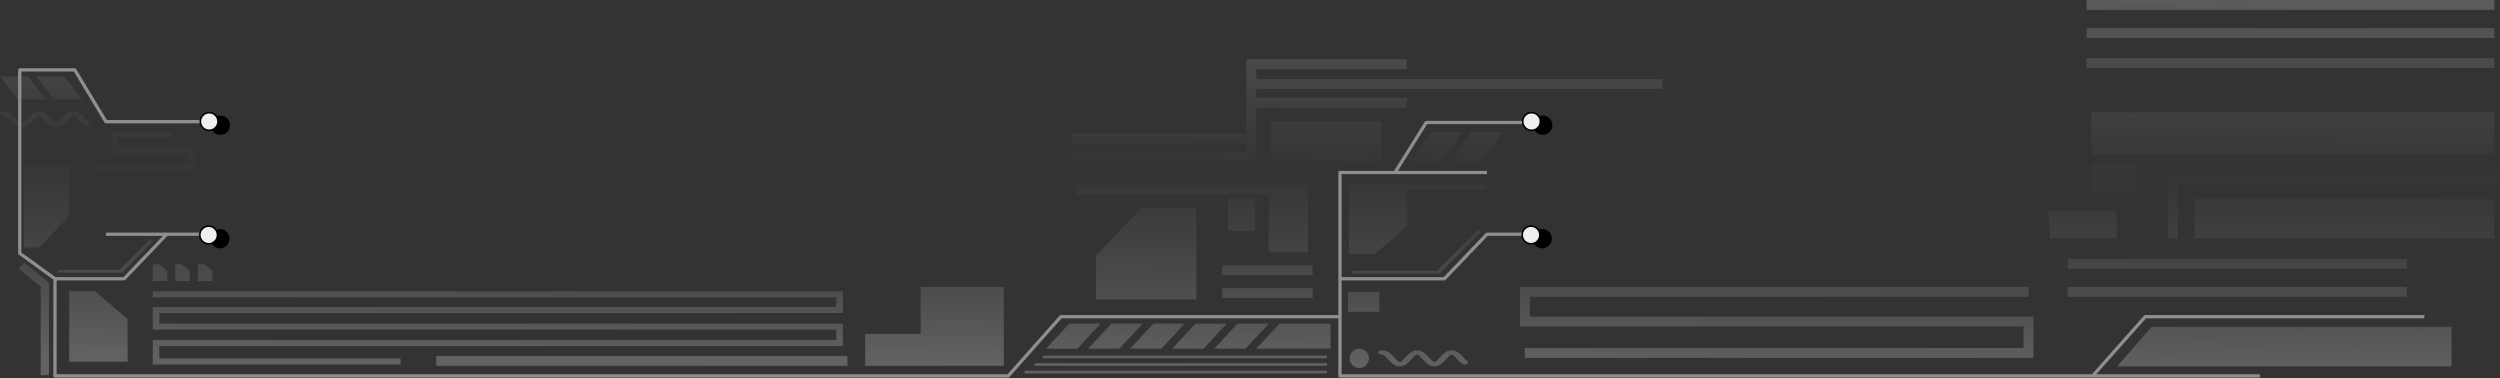 <svg width="1520" height="230" viewBox="0 0 1520 230" fill="none" xmlns="http://www.w3.org/2000/svg">
<rect x="0" y="0" width="1520" height="230" fill="#333333" stroke="none"/>
<path opacity="0.25" fill-rule="evenodd" clip-rule="evenodd" d="M1490.53 222.736H1287.24L1308.24 198.644H1490.53V222.736ZM1246.36 144.875H1286.99V128.279H1245.36L1246.36 144.875ZM1271.54 94.014H1516.53V68.316H1271.54V94.014ZM1299.24 115.697H1271.07V99.1H1299.24V115.697ZM1334.24 144.875H1516.53V120.783H1334.24V144.875ZM927.137 211.592H1230.35V198.494H927.137H924.137V195.494V177.401V174.401H927.137H1233.35V180.401H930.137V192.494H1233.35H1236.35V195.494V214.592V217.592H1233.35H927.137V211.592ZM1257.16 157.401H1463.37V163.401H1257.16V157.401ZM1516.53 35.335H1268.62V41.335H1516.53V35.335ZM1318.12 144.875V109.005V106.005H1321.12H1519.45V112.005H1324.12V144.875H1318.12ZM1516.53 17.132H1268.62V23.132H1516.53V17.132ZM1268.62 0H1516.53V6H1268.62V0ZM17.029 46.486H0L3.704 51.257L10.87 60.486H27.899L17.029 46.486ZM39.131 46.486H22.102L25.806 51.257L32.971 60.486H50L39.131 46.486ZM42.069 219.936V177.11H57.93L77.569 194.016V219.936H42.069ZM92.881 160.634V170.838H101.631V164.662L96.791 160.634H92.881ZM106.631 170.838V160.634H110.541L115.381 164.662V170.838H106.631ZM120.381 160.634V170.838H129.131V164.662L124.291 160.634H120.381ZM74.085 165.736L73.862 165.513V165.736H35.25V164.125H72.474L91.27 145.329L92.881 146.94L74.085 165.736ZM44.83 67.703C44.712 67.699 44.594 67.701 44.477 67.708L44.161 67.729C44.049 67.736 43.937 67.749 43.828 67.767L43.512 67.82C43.414 67.836 43.317 67.857 43.223 67.882L42.908 67.966C42.827 67.987 42.748 68.012 42.672 68.039L42.357 68.154C42.293 68.177 42.231 68.202 42.172 68.229L41.856 68.373C41.808 68.396 41.76 68.419 41.715 68.444L41.399 68.617C41.362 68.637 41.326 68.658 41.292 68.68L40.976 68.879C40.948 68.897 40.921 68.915 40.894 68.934L40.579 69.158C40.557 69.173 40.536 69.189 40.516 69.205L40.201 69.452C40.184 69.465 40.169 69.478 40.153 69.491L39.837 69.759C39.825 69.77 39.813 69.781 39.801 69.791L39.485 70.078L39.471 70.091L39.458 70.104L39.142 70.406L39.132 70.416L39.121 70.427L38.806 70.743L38.791 70.758L38.475 71.084L38.465 71.095L38.149 71.429L38.143 71.435L37.825 71.776L37.202 72.446L37.196 72.452L36.891 72.775L36.588 73.089L36.29 73.388L35.998 73.668L35.714 73.927L35.44 74.161L35.178 74.366L34.933 74.541L34.711 74.683L34.517 74.789L34.362 74.86L34.254 74.9L34.228 74.907L34.143 74.879L34.004 74.82L33.824 74.727L33.611 74.598L33.374 74.436L33.118 74.241L32.849 74.018L32.568 73.768L32.279 73.495L31.983 73.203L31.681 72.895L31.375 72.573L31.067 72.243L31.063 72.24L30.435 71.563L30.115 71.222L30.106 71.213L29.79 70.884L29.777 70.871L29.462 70.55L29.443 70.532L29.128 70.224C29.119 70.216 29.111 70.208 29.103 70.2L28.787 69.907C28.776 69.897 28.765 69.888 28.754 69.878L28.438 69.602L28.417 69.584L28.395 69.566L28.08 69.311C28.061 69.296 28.043 69.281 28.023 69.267L27.708 69.034C27.684 69.016 27.659 68.999 27.634 68.982L27.318 68.773C27.287 68.752 27.255 68.732 27.221 68.713L26.905 68.53C26.864 68.507 26.822 68.484 26.778 68.462L26.462 68.307C26.409 68.281 26.353 68.256 26.295 68.233L25.979 68.107C25.91 68.08 25.838 68.055 25.764 68.032L25.448 67.937C25.361 67.91 25.271 67.888 25.179 67.869L24.863 67.804C24.759 67.783 24.653 67.767 24.544 67.756L24.229 67.723C24.113 67.711 23.997 67.705 23.879 67.705L23.564 67.704C23.446 67.704 23.329 67.709 23.214 67.721L22.898 67.752C22.789 67.763 22.682 67.779 22.578 67.8L22.262 67.863C22.169 67.882 22.078 67.904 21.99 67.93L21.675 68.024C21.6 68.047 21.527 68.072 21.457 68.1L21.141 68.224C21.083 68.247 21.026 68.272 20.972 68.298L20.657 68.452C20.612 68.474 20.569 68.497 20.527 68.52L20.212 68.702C20.178 68.722 20.145 68.742 20.113 68.763L19.798 68.97C19.772 68.987 19.747 69.005 19.723 69.022L19.407 69.255L19.396 69.263L19.38 69.275C19.37 69.283 19.36 69.291 19.351 69.299L19.035 69.553L19.015 69.57L19.006 69.577L18.991 69.59L18.676 69.864L18.662 69.877L18.642 69.894L18.327 70.186C18.318 70.194 18.31 70.202 18.302 70.21L17.986 70.518L17.967 70.536L17.651 70.856L17.638 70.87L17.323 71.199L17.314 71.208L16.998 71.544L16.365 72.225L16.361 72.229L16.052 72.559L15.746 72.881L15.444 73.19L15.148 73.483L14.859 73.757L14.578 74.008L14.307 74.233L14.051 74.428L13.813 74.592L13.599 74.722L13.418 74.817L13.277 74.877L13.187 74.907L13.165 74.901L13.058 74.863L12.905 74.793L12.713 74.688L12.492 74.548L12.248 74.374L11.987 74.17L11.713 73.937L11.429 73.68L11.137 73.4L10.84 73.102L10.537 72.789L10.229 72.463L9.285 71.45L8.964 71.109L8.954 71.099L8.638 70.772L8.623 70.757L8.308 70.441L8.295 70.428L8.287 70.421L7.971 70.117L7.957 70.103L7.944 70.092L7.628 69.804C7.617 69.793 7.605 69.783 7.592 69.772L7.277 69.503C7.262 69.49 7.246 69.478 7.23 69.465L6.914 69.216C6.894 69.201 6.874 69.185 6.852 69.17L6.537 68.945C6.511 68.926 6.484 68.908 6.456 68.891L6.14 68.69C6.106 68.668 6.071 68.647 6.034 68.627L5.718 68.454C5.673 68.429 5.627 68.405 5.578 68.383L5.263 68.238C5.204 68.211 5.143 68.186 5.08 68.163L4.765 68.047C4.69 68.019 4.612 67.995 4.531 67.973L4.216 67.888C4.123 67.863 4.027 67.842 3.929 67.825L3.613 67.771C3.505 67.752 3.394 67.739 3.282 67.731L2.966 67.709C2.849 67.701 2.731 67.699 2.613 67.703L2.297 67.713C2.181 67.716 2.067 67.726 1.954 67.741L1.638 67.783C0.511 67.933 -0.2 68.6 0.05 69.274C0.301 69.948 1.418 70.373 2.546 70.223L2.653 70.209L2.689 70.219L2.797 70.258L2.952 70.33L3.146 70.436L3.368 70.578L3.613 70.752L3.875 70.958L4.149 71.192L4.433 71.451L4.725 71.731L5.023 72.03L5.326 72.344L5.634 72.669L6.578 73.683L6.584 73.69L6.9 74.024L6.91 74.034L7.226 74.361L7.241 74.376L7.556 74.692L7.567 74.702L7.577 74.712L7.893 75.015L7.904 75.026L7.92 75.041L8.236 75.328C8.248 75.338 8.26 75.349 8.272 75.359L8.588 75.628C8.604 75.641 8.619 75.654 8.636 75.667L8.951 75.914C8.972 75.93 8.992 75.945 9.014 75.96L9.329 76.185C9.356 76.204 9.383 76.222 9.411 76.24L9.727 76.439C9.761 76.461 9.797 76.482 9.835 76.502L10.15 76.675C10.195 76.7 10.243 76.723 10.292 76.745L10.607 76.89C10.666 76.917 10.728 76.942 10.792 76.965L11.107 77.079C11.183 77.107 11.262 77.132 11.343 77.153L11.659 77.237C11.752 77.262 11.849 77.283 11.947 77.299L12.263 77.352C12.372 77.37 12.484 77.382 12.596 77.39L12.912 77.411C13.029 77.418 13.148 77.42 13.265 77.416L13.581 77.404C13.696 77.4 13.811 77.39 13.923 77.375L14.239 77.332C14.342 77.317 14.444 77.299 14.542 77.275L14.858 77.2C14.944 77.18 15.028 77.156 15.109 77.129L15.425 77.023C15.493 77 15.56 76.975 15.623 76.948L15.939 76.812C15.992 76.789 16.043 76.765 16.092 76.74L16.408 76.575C16.448 76.554 16.487 76.532 16.524 76.51L16.84 76.318C16.87 76.299 16.9 76.28 16.929 76.261L17.244 76.043C17.267 76.027 17.29 76.011 17.312 75.995L17.627 75.754L17.65 75.736C17.66 75.728 17.669 75.72 17.679 75.713L17.995 75.45C18.008 75.439 18.021 75.428 18.034 75.416L18.35 75.135L18.363 75.122L18.38 75.107L18.695 74.809L18.703 74.802L18.718 74.787L19.034 74.475L19.05 74.458L19.366 74.134L19.377 74.122L19.693 73.79L19.7 73.783L20.016 73.445L20.019 73.442L20.645 72.769L20.649 72.764L20.956 72.437L21.261 72.12L21.561 71.816L21.854 71.53L22.141 71.265L22.418 71.023L22.684 70.809L22.934 70.625L23.164 70.474L23.366 70.357L23.534 70.276L23.657 70.227L23.707 70.212L23.762 70.229L23.887 70.278L24.056 70.361L24.26 70.48L24.491 70.632L24.742 70.818L25.008 71.033L25.286 71.275L25.573 71.542L25.867 71.829L26.167 72.133L26.471 72.451L26.779 72.778L26.783 72.782L27.409 73.456L27.413 73.46L27.728 73.797L27.735 73.805L28.051 74.137L28.063 74.149L28.378 74.472L28.395 74.489L28.711 74.801L28.722 74.812L28.734 74.823L29.05 75.12L29.066 75.135L29.08 75.148L29.396 75.429L29.408 75.439C29.417 75.448 29.426 75.455 29.435 75.463L29.751 75.725C29.768 75.739 29.785 75.753 29.803 75.766L30.119 76.006C30.13 76.014 30.141 76.023 30.152 76.031C30.164 76.039 30.175 76.047 30.187 76.055L30.503 76.272C30.532 76.291 30.561 76.311 30.592 76.329L30.908 76.52C30.946 76.543 30.985 76.564 31.026 76.586L31.342 76.749C31.391 76.775 31.443 76.799 31.496 76.822L31.812 76.956C31.877 76.983 31.944 77.009 32.013 77.031L32.328 77.136C32.41 77.163 32.495 77.187 32.582 77.207L32.898 77.281C32.997 77.304 33.099 77.322 33.203 77.336L33.519 77.378C33.632 77.393 33.746 77.402 33.862 77.406L34.178 77.416C34.295 77.42 34.414 77.418 34.531 77.409L34.846 77.387C34.959 77.379 35.07 77.366 35.178 77.348L35.494 77.294C35.592 77.277 35.688 77.256 35.781 77.231L36.096 77.146C36.176 77.124 36.255 77.1 36.33 77.072L36.645 76.956C36.708 76.933 36.769 76.908 36.828 76.881L37.143 76.736C37.192 76.713 37.238 76.69 37.283 76.665L37.599 76.492C37.636 76.471 37.671 76.45 37.705 76.429L38.021 76.228C38.049 76.21 38.076 76.192 38.102 76.174L38.417 75.948C38.43 75.939 38.442 75.931 38.454 75.921L38.467 75.911L38.479 75.902L38.795 75.654C38.811 75.641 38.826 75.628 38.842 75.615L39.157 75.346L39.171 75.334C39.179 75.328 39.186 75.321 39.193 75.314L39.509 75.027C39.518 75.019 39.527 75.01 39.536 75.001L39.852 74.698L39.862 74.688L39.873 74.678L40.188 74.362L40.203 74.347L40.519 74.02L40.529 74.009L40.844 73.675L41.483 72.989L41.791 72.659L41.797 72.652L42.102 72.33L42.404 72.017L42.703 71.719L42.994 71.439L43.278 71.181L43.551 70.949L43.812 70.744L44.056 70.571L44.278 70.431L44.47 70.326L44.623 70.256L44.729 70.218L44.752 70.212L44.842 70.242L44.983 70.302L45.164 70.397L45.378 70.527L45.616 70.691L45.872 70.886L46.143 71.111L46.424 71.362L46.713 71.635L47.009 71.928L47.311 72.238L47.617 72.56L47.926 72.89L47.929 72.893L48.558 73.57L48.563 73.575L48.879 73.911L48.887 73.92L49.203 74.249L49.216 74.263L49.532 74.582L49.542 74.593L49.551 74.601L49.866 74.908L49.879 74.92L49.892 74.932L50.207 75.225L50.225 75.24L50.24 75.254L50.556 75.529L50.579 75.548L50.6 75.566L50.915 75.82C51.603 76.375 52.913 76.491 53.841 76.08C54.769 75.669 54.964 74.887 54.276 74.332L53.983 74.095L53.706 73.854L53.419 73.589L53.125 73.302L52.826 72.999L52.521 72.681L52.214 72.355L52.21 72.35L51.584 71.677L51.265 71.336L51.258 71.328L50.942 70.996L50.931 70.984L50.615 70.661L50.598 70.644L50.283 70.332C50.275 70.325 50.268 70.317 50.26 70.31L49.944 70.012L49.932 70L49.914 69.984L49.599 69.703C49.586 69.691 49.573 69.68 49.559 69.669L49.244 69.406L49.231 69.396C49.219 69.385 49.206 69.375 49.192 69.365L48.877 69.124C48.855 69.108 48.832 69.091 48.809 69.075L48.493 68.858C48.484 68.852 48.475 68.845 48.465 68.839C48.445 68.826 48.425 68.813 48.405 68.801L48.089 68.609C48.052 68.586 48.013 68.564 47.973 68.544L47.657 68.379C47.608 68.354 47.557 68.329 47.504 68.307L47.188 68.171C47.125 68.144 47.058 68.118 46.99 68.096L46.674 67.99C46.593 67.963 46.509 67.939 46.423 67.918L46.107 67.843C46.009 67.82 45.907 67.801 45.804 67.787L45.488 67.744C45.376 67.728 45.261 67.719 45.146 67.714L44.83 67.703ZM14.6 100.612V150.486H23.85L42.069 131.221V100.612H14.6ZM11.43 163.505L24.75 174.254V228.059H29.75V171.864L14.57 159.614L11.43 163.505ZM508.482 206.771V200.385H92.881V186.664H508.482V180.747H92.881V177.11H512.5V190.3H96.899V196.748H512.5V210.407H96.899V217.978H243.5V221.615H92.881V206.771H508.482ZM71.589 83.942V89.859H118.191V103.579H56.571V99.943H114.173V93.495H67.571V80.305H104.191V83.942H71.589ZM882.33 98.486H901.356L913.5 80.251H894.474L886.469 92.272L882.33 98.486ZM655.038 211.986H636.012L650.156 196.751H669.182L655.038 211.986ZM661.57 211.986H680.595L694.739 196.751H675.714L661.57 211.986ZM706.153 211.986H687.127L701.271 196.751H720.297L706.153 211.986ZM712.684 211.986H731.71L745.854 196.751H726.828L712.684 211.986ZM757.266 211.986H738.241L752.385 196.751H771.41L757.266 211.986ZM763.798 211.986H808.968V196.751H777.942L763.798 211.986ZM857.637 98.486H876.663L888.807 80.251H869.781L861.776 92.272L857.637 98.486ZM838.663 189.559H819.638V185.416V177.402H838.663V189.559ZM820.138 111.486V154.311H835.999L855.638 137.405V115.309H903.75V111.486H855.638H820.138ZM873.611 164.698H822.138V166.309H875V166.086L875.222 166.309L900.736 140.795L899.125 139.184L873.611 164.698ZM634.013 216.198H806.875V217.809H634.013V216.198ZM806.875 220.809H629.013V222.42H806.875V220.809ZM623.013 225.42H806.875V227.032H623.013V225.42ZM882.364 213.01C882.408 213.007 882.451 213.005 882.495 213.004C882.531 213.003 882.566 213.002 882.601 213.002C882.627 213.003 882.652 213.003 882.677 213.003L882.718 213.005L883.034 213.016C883.149 213.02 883.263 213.03 883.376 213.045L883.691 213.089C883.795 213.103 883.896 213.122 883.995 213.145L884.31 213.22C884.397 213.24 884.481 213.264 884.562 213.292L884.877 213.397C884.946 213.42 885.012 213.445 885.076 213.473L885.392 213.608C885.41 213.617 885.429 213.625 885.447 213.633L885.469 213.643L885.486 213.652C885.506 213.661 885.526 213.671 885.545 213.681L885.86 213.845C885.901 213.866 885.939 213.888 885.977 213.911L886.292 214.103L886.315 214.117L886.342 214.133C886.355 214.142 886.368 214.151 886.381 214.16L886.697 214.377L886.709 214.386L886.73 214.4L886.747 214.413L886.764 214.426L887.08 214.667C887.088 214.673 887.097 214.68 887.105 214.687L887.115 214.695L887.131 214.708L887.447 214.97L887.471 214.99L887.486 215.004L887.802 215.286C887.812 215.295 887.822 215.304 887.832 215.313L888.148 215.612L888.156 215.62L888.17 215.634L888.486 215.946L888.503 215.963L888.818 216.286L888.83 216.298L889.146 216.63L889.153 216.638L889.471 216.979L890.097 217.652L890.102 217.657L890.409 217.983L890.713 218.301L891.013 218.604L891.307 218.89L891.593 219.156L891.871 219.397L892.164 219.634C892.852 220.188 892.657 220.971 891.729 221.382C890.801 221.793 889.491 221.677 888.803 221.122L888.487 220.867L888.465 220.849L888.444 220.831L888.128 220.556L888.112 220.542L888.095 220.526L887.779 220.234L887.766 220.222L887.754 220.21L887.438 219.903L887.43 219.895L887.42 219.884L887.104 219.564L887.091 219.551L886.775 219.222L886.766 219.212L886.451 218.877L886.446 218.872L885.817 218.195L885.814 218.192L885.505 217.862L885.199 217.539L884.897 217.23L884.601 216.937L884.311 216.664L884.03 216.413L883.76 216.188L883.503 215.992L883.265 215.828L883.052 215.699L882.87 215.604L882.729 215.544L882.639 215.513L882.617 215.519L882.511 215.558L882.357 215.628L882.166 215.733L881.944 215.873L881.7 216.046L881.439 216.251L881.165 216.483L880.881 216.741L880.59 217.02L880.292 217.319L879.989 217.632L879.684 217.954L879.679 217.96L879.371 218.29L878.732 218.977L878.416 219.311L878.406 219.322L878.091 219.648L878.076 219.663L877.76 219.98L877.75 219.99L877.74 220L877.424 220.303C877.415 220.312 877.406 220.32 877.397 220.329L877.081 220.616C877.069 220.627 877.057 220.638 877.045 220.648L876.729 220.917C876.714 220.93 876.698 220.943 876.682 220.956L876.367 221.204C876.357 221.212 876.347 221.219 876.337 221.227L876.321 221.238L876.305 221.25L875.989 221.476C875.963 221.494 875.936 221.512 875.908 221.53L875.593 221.73L875.567 221.746L875.54 221.763C875.522 221.773 875.504 221.783 875.486 221.793L875.171 221.967C875.126 221.992 875.079 222.015 875.031 222.037L874.715 222.183C874.657 222.21 874.596 222.235 874.533 222.258L874.217 222.374C874.183 222.386 874.149 222.398 874.114 222.409C874.096 222.415 874.077 222.421 874.059 222.426L874.023 222.437L873.984 222.448L873.668 222.533C873.634 222.542 873.599 222.551 873.564 222.559C873.504 222.573 873.443 222.585 873.381 222.596L873.066 222.649C872.957 222.668 872.846 222.681 872.734 222.689L872.418 222.711C872.301 222.719 872.183 222.722 872.065 222.718L871.749 222.708C871.703 222.706 871.657 222.704 871.611 222.701C871.542 222.696 871.474 222.689 871.406 222.68L871.091 222.638C870.987 222.624 870.884 222.605 870.785 222.582L870.469 222.509C870.382 222.488 870.298 222.465 870.216 222.438L869.9 222.333L869.886 222.328L869.849 222.316L869.815 222.303C869.787 222.293 869.759 222.282 869.732 222.271L869.7 222.258L869.384 222.123L869.348 222.108L869.325 222.097L869.293 222.082C869.272 222.072 869.25 222.061 869.229 222.051L868.914 221.887L868.891 221.875L868.869 221.864L868.858 221.858C868.837 221.846 868.816 221.834 868.796 221.821L868.48 221.631C868.449 221.612 868.419 221.593 868.39 221.573L868.075 221.357L868.063 221.349L868.046 221.337L868.028 221.324L868.006 221.308L867.691 221.068C867.673 221.054 867.656 221.041 867.639 221.027L867.323 220.765C867.309 220.754 867.296 220.742 867.283 220.731L866.968 220.45L866.948 220.433L866.937 220.422L866.621 220.124C866.614 220.117 866.606 220.11 866.599 220.102L866.283 219.791L866.266 219.774L865.951 219.451L865.939 219.438L865.623 219.107L865.616 219.099L865.3 218.762L865.297 218.758L864.671 218.084L864.666 218.079L864.359 217.753L864.054 217.435L863.754 217.13L863.46 216.844L863.173 216.577L862.896 216.335L862.629 216.119L862.379 215.934L862.148 215.781L861.944 215.663L861.775 215.58L861.65 215.53L861.595 215.514L861.544 215.529L861.421 215.577L861.254 215.659L861.051 215.776L860.822 215.927L860.571 216.111L860.306 216.325L860.028 216.567L859.742 216.832L859.448 217.118L859.148 217.422L858.844 217.739L858.537 218.065L858.532 218.07L857.906 218.744L857.903 218.747L857.588 219.085L857.581 219.092L857.265 219.424L857.253 219.436L856.938 219.76L856.921 219.776L856.605 220.089L856.583 220.111L856.267 220.409C856.257 220.418 856.247 220.427 856.237 220.436L855.922 220.718C855.909 220.729 855.896 220.741 855.882 220.752L855.567 221.014L855.556 221.023L855.537 221.038L855.515 221.055L855.199 221.296C855.178 221.313 855.155 221.329 855.132 221.345L854.816 221.562C854.802 221.572 854.788 221.581 854.774 221.591C854.759 221.6 854.743 221.61 854.728 221.62L854.412 221.811C854.375 221.834 854.336 221.856 854.295 221.877L853.98 222.041C853.955 222.054 853.93 222.067 853.904 222.079C853.879 222.091 853.853 222.102 853.827 222.114L853.511 222.249C853.447 222.277 853.381 222.302 853.312 222.325L852.997 222.431C852.916 222.458 852.832 222.482 852.746 222.502L852.43 222.577C852.401 222.584 852.372 222.59 852.343 222.596C852.272 222.611 852.2 222.623 852.126 222.633L851.811 222.677C851.698 222.692 851.584 222.702 851.469 222.706L851.153 222.717C851.035 222.722 850.917 222.72 850.8 222.712L850.484 222.692C850.432 222.688 850.381 222.684 850.33 222.678L850.3 222.675C850.25 222.669 850.2 222.661 850.151 222.653L849.835 222.601C849.774 222.591 849.714 222.579 849.655 222.566C849.619 222.557 849.582 222.548 849.546 222.539L849.23 222.455C849.149 222.433 849.071 222.409 848.995 222.381L848.679 222.267L848.651 222.256C848.626 222.247 848.602 222.237 848.578 222.227C848.55 222.216 848.522 222.204 848.495 222.191L848.179 222.047C848.163 222.04 848.147 222.032 848.131 222.025C848.099 222.009 848.068 221.993 848.038 221.976L847.722 221.804L847.698 221.791L847.673 221.776C847.653 221.765 847.634 221.753 847.615 221.741L847.299 221.541C847.279 221.529 847.26 221.517 847.242 221.504L847.217 221.487L846.901 221.262L846.879 221.246C846.866 221.236 846.852 221.226 846.839 221.216L846.523 220.968L846.506 220.955C846.496 220.946 846.486 220.938 846.476 220.929L846.16 220.661C846.148 220.651 846.135 220.64 846.124 220.629L845.808 220.342L845.791 220.326L845.78 220.317L845.465 220.014L845.454 220.003L845.444 219.994L845.128 219.678L845.113 219.663L844.798 219.336L844.787 219.326L844.472 218.992L844.466 218.985L843.521 217.971L843.214 217.645L842.91 217.332L842.612 217.033L842.321 216.752L842.036 216.494L841.762 216.26L841.501 216.054L841.256 215.879L841.033 215.738L840.84 215.632L840.685 215.56L840.576 215.52L840.54 215.511L840.434 215.525C839.306 215.675 838.189 215.25 837.938 214.576C837.687 213.902 838.398 213.234 839.526 213.084L839.841 213.042C839.954 213.027 840.069 213.018 840.185 213.014L840.5 213.004C840.564 213.002 840.628 213.002 840.692 213.004C840.746 213.005 840.8 213.007 840.854 213.011L841.169 213.033C841.281 213.041 841.392 213.054 841.501 213.073L841.816 213.127C841.914 213.143 842.01 213.164 842.103 213.189L842.419 213.275C842.448 213.283 842.477 213.291 842.506 213.3C842.556 213.315 842.604 213.331 842.652 213.349L842.968 213.464C842.99 213.473 843.012 213.481 843.034 213.49C843.048 213.495 843.061 213.501 843.075 213.506C843.1 213.517 843.126 213.528 843.15 213.54L843.466 213.685L843.495 213.698C843.51 213.705 843.524 213.713 843.539 213.72C843.561 213.731 843.584 213.743 843.606 213.755L843.921 213.929C843.938 213.938 843.953 213.947 843.969 213.956C843.98 213.962 843.99 213.968 844 213.975L844.028 213.992L844.343 214.192C844.357 214.201 844.37 214.209 844.383 214.218C844.397 214.227 844.411 214.237 844.424 214.247L844.74 214.472L844.762 214.488L844.774 214.497L844.787 214.507L844.802 214.518L845.117 214.767C845.126 214.774 845.135 214.781 845.143 214.788L845.164 214.805L845.48 215.074C845.492 215.085 845.504 215.095 845.516 215.106L845.832 215.393L845.84 215.401L845.859 215.419L846.175 215.722L846.195 215.742L846.511 216.059L846.526 216.074L846.841 216.401L846.851 216.411L847.173 216.751L848.117 217.765L848.424 218.09L848.727 218.404L849.025 218.702L849.317 218.981L849.6 219.239L849.874 219.472L850.135 219.676L850.379 219.85L850.601 219.989L850.792 220.094L850.946 220.164L851.052 220.203L851.074 220.209L851.165 220.179L851.305 220.118L851.487 220.024L851.7 219.894L851.939 219.73L852.195 219.534L852.465 219.309L852.747 219.059L853.036 218.785L853.332 218.492L853.634 218.183L853.94 217.861L854.249 217.531L854.252 217.527L854.886 216.846L855.201 216.51L855.21 216.501L855.526 216.172L855.539 216.158L855.855 215.838L855.873 215.82L856.189 215.512C856.197 215.504 856.206 215.496 856.214 215.488L856.53 215.196C856.541 215.186 856.552 215.176 856.563 215.166L856.879 214.891C856.893 214.879 856.908 214.867 856.922 214.855L857.238 214.6C857.257 214.585 857.276 214.571 857.295 214.556L857.611 214.324C857.624 214.314 857.638 214.304 857.652 214.295C857.663 214.287 857.674 214.28 857.685 214.272L858.001 214.064L858.025 214.049C858.034 214.043 858.044 214.037 858.053 214.031C858.068 214.022 858.084 214.013 858.099 214.004L858.415 213.822C858.456 213.798 858.5 213.775 858.544 213.754L858.86 213.6C858.914 213.574 858.97 213.549 859.029 213.526L859.345 213.401C859.366 213.393 859.387 213.385 859.408 213.377C859.422 213.372 859.436 213.367 859.449 213.362C859.486 213.35 859.524 213.338 859.562 213.326L859.878 213.232C859.903 213.225 859.927 213.218 859.952 213.211C859.967 213.207 859.981 213.203 859.996 213.199C860.046 213.187 860.097 213.175 860.15 213.165L860.465 213.102C860.57 213.081 860.677 213.065 860.786 213.054L861.101 213.023C861.217 213.011 861.334 213.006 861.451 213.006L861.767 213.007C861.824 213.007 861.881 213.008 861.938 213.011C861.963 213.012 861.988 213.014 862.013 213.016C862.047 213.018 862.082 213.021 862.116 213.025L862.432 213.057C862.54 213.069 862.647 213.085 862.751 213.106L863.066 213.171C863.098 213.177 863.13 213.184 863.161 213.191C863.186 213.197 863.212 213.204 863.237 213.21C863.251 213.214 863.266 213.218 863.28 213.222C863.299 213.227 863.317 213.233 863.336 213.238L863.651 213.334C863.689 213.345 863.726 213.357 863.762 213.37C863.798 213.382 863.833 213.395 863.867 213.409L864.182 213.535C864.24 213.558 864.296 213.583 864.35 213.609L864.665 213.764C864.683 213.772 864.7 213.781 864.717 213.79C864.731 213.797 864.745 213.805 864.759 213.813C864.77 213.819 864.782 213.825 864.793 213.832L865.109 214.015C865.12 214.021 865.131 214.028 865.142 214.035C865.164 214.048 865.185 214.061 865.206 214.075L865.521 214.284L865.543 214.298L865.551 214.304C865.566 214.314 865.581 214.325 865.595 214.335L865.911 214.569L865.937 214.588L865.959 214.605L865.967 214.612L866.283 214.868L866.3 214.881L866.313 214.893L866.326 214.904L866.642 215.179L866.649 215.186L866.658 215.194L866.675 215.209L866.99 215.502L867.007 215.518L867.015 215.526L867.331 215.834L867.349 215.852L867.665 216.172L867.678 216.186L867.994 216.515L868.002 216.524L868.322 216.865L868.951 217.541L868.954 217.545L869.263 217.874L869.569 218.196L869.87 218.505L870.166 218.797L870.455 219.07L870.736 219.32L871.006 219.543L871.262 219.738L871.499 219.9L871.712 220.028L871.892 220.121L872.03 220.18L872.116 220.209L872.141 220.202L872.25 220.162L872.405 220.091L872.598 219.984L872.821 219.843L873.065 219.668L873.327 219.462L873.601 219.229L873.885 218.97L874.177 218.69L874.475 218.391L874.779 218.077L875.084 217.754L875.089 217.748L875.713 217.078L876.031 216.737L876.037 216.731L876.352 216.397L876.362 216.386L876.678 216.06L876.693 216.044L877.009 215.729L877.03 215.708L877.345 215.406C877.354 215.397 877.363 215.388 877.373 215.38L877.689 215.093C877.7 215.082 877.713 215.072 877.725 215.061L878.041 214.793C878.056 214.78 878.072 214.767 878.088 214.754L878.404 214.506L878.427 214.488C878.44 214.479 878.453 214.469 878.466 214.46L878.782 214.236L878.802 214.222L878.817 214.211L878.843 214.194L878.864 214.181L879.179 213.981L879.197 213.971L879.21 213.962L879.235 213.947L879.266 213.93L879.287 213.918L879.603 213.746C879.622 213.735 879.641 213.725 879.66 213.715C879.688 213.701 879.716 213.688 879.744 213.675L880.06 213.531C880.119 213.504 880.181 213.479 880.244 213.456L880.56 213.341C880.598 213.327 880.636 213.314 880.675 213.302C880.715 213.29 880.755 213.278 880.795 213.267L881.111 213.184C881.205 213.159 881.301 213.138 881.4 213.121L881.716 213.069C881.757 213.062 881.798 213.056 881.84 213.051C881.867 213.047 881.895 213.044 881.923 213.041C881.965 213.037 882.007 213.033 882.049 213.031L882.364 213.01ZM826.44 223.736C829.685 223.736 832.315 221.106 832.315 217.861C832.315 214.616 829.685 211.986 826.44 211.986C823.196 211.986 820.565 214.616 820.565 217.861C820.565 221.106 823.196 223.736 826.44 223.736ZM1257.16 174.401H1463.37V180.401H1257.16V174.401ZM760.806 36.051H757.806V39.051V59.551V62.551V81.051H651.806V87.051H757.806V92.051H651.806V98.051H760.806H763.806V95.051V87.051V84.051V65.551H855.306V59.551H763.806V54.067H1010.81V48.067H763.806V42.051H855.306V36.051H760.806ZM772.806 98.051H839.806V73.801H772.806V91.122V98.051ZM746.488 140.311H763.164V120.588H746.488V130.676V140.311ZM559.742 222.42H610.305V174.42H559.742V202.992H526.033V222.42H559.742ZM727.423 182.083H666.423V172.447V155.359L693.923 126.359H727.423V182.083ZM795.33 153.393H771.411V141.705V118.309H653.75V112.309H793.75V112.486H795.33V153.393ZM515.231 222.42H265.231V216.42H515.231V222.42ZM743.115 167.183H798.115V161.183H743.115V167.183ZM798.115 181.183H743.115V175.183H798.115V181.183Z" fill="url(#paint0_linear_204_10508)"/>
<path d="M127 73.98H64.414L45.448 42.486H12V154.016L33.437 169.486M127 142.413H101.397M101.397 142.413H64.414M101.397 142.413L75.477 169.486H33.437M33.437 169.486V228.56H101.397H613L645 192.56H814.705M929.705 74.486H867.118L848.153 104.874M848.153 104.874H814.705V154.016V169.486M848.153 104.874H904.101M929.705 142.413H904.101L878.182 169.486H836.141H814.705M814.705 192.56V228.56H1374M814.705 192.56V169.486M1474 192.56H1304.3L1272.3 228.56" stroke="#8F8E93" stroke-width="2" stroke-linejoin="round"/>
<path d="M134.029 70.271C130.79 70.256 128.152 72.87 128.138 76.109C128.123 79.348 130.737 81.985 133.976 82C137.214 82.014 139.852 79.401 139.867 76.162C139.881 72.923 137.268 70.286 134.029 70.271Z" fill="black"/>
<path d="M121.813 73.84C121.826 70.871 124.244 68.475 127.213 68.489C130.182 68.502 132.578 70.92 132.564 73.889C132.551 76.858 130.133 79.254 127.164 79.24C124.195 79.227 121.799 76.809 121.813 73.84Z" fill="#F0EFED" stroke="black" stroke-width="0.977"/>
<path d="M133.705 139.271C130.466 139.256 127.828 141.87 127.814 145.109C127.799 148.348 130.412 150.985 133.651 151C136.89 151.015 139.528 148.401 139.542 145.162C139.557 141.923 136.943 139.286 133.705 139.271Z" fill="black"/>
<path d="M121.489 142.84C121.502 139.871 123.92 137.475 126.889 137.489C129.858 137.502 132.254 139.92 132.24 142.889C132.227 145.858 129.809 148.254 126.84 148.24C123.871 148.227 121.475 145.809 121.489 142.84Z" fill="#F0EFED" stroke="black" stroke-width="0.977"/>
<path d="M938.029 70.271C934.79 70.256 932.152 72.87 932.138 76.109C932.123 79.348 934.737 81.985 937.976 82C941.214 82.014 943.852 79.401 943.867 76.162C943.881 72.923 941.268 70.286 938.029 70.271Z" fill="black"/>
<path d="M925.813 73.84C925.826 70.871 928.244 68.475 931.213 68.489C934.182 68.502 936.578 70.92 936.564 73.889C936.551 76.858 934.133 79.254 931.164 79.24C928.195 79.227 925.799 76.809 925.813 73.84Z" fill="#F0EFED" stroke="black" stroke-width="0.977"/>
<path d="M937.705 139.271C934.466 139.256 931.828 141.87 931.814 145.109C931.799 148.348 934.412 150.985 937.651 151C940.89 151.015 943.528 148.401 943.542 145.162C943.557 141.923 940.943 139.286 937.705 139.271Z" fill="black"/>
<path d="M925.489 142.84C925.502 139.871 927.92 137.475 930.889 137.489C933.858 137.502 936.254 139.92 936.24 142.889C936.227 145.858 933.809 148.254 930.84 148.24C927.871 148.227 925.475 145.809 925.489 142.84Z" fill="#F0EFED" stroke="black" stroke-width="0.977"/>
<defs>
<linearGradient id="paint0_linear_204_10508" x1="1443" y1="228.059" x2="1445" y2="-11.441" gradientUnits="userSpaceOnUse">
<stop stop-color="#F1EFED"/>
<stop offset="0.503" stop-color="#A9A5A4" stop-opacity="0.07"/>
<stop offset="1" stop-color="#F1EFED"/>
</linearGradient>
</defs>
</svg>
